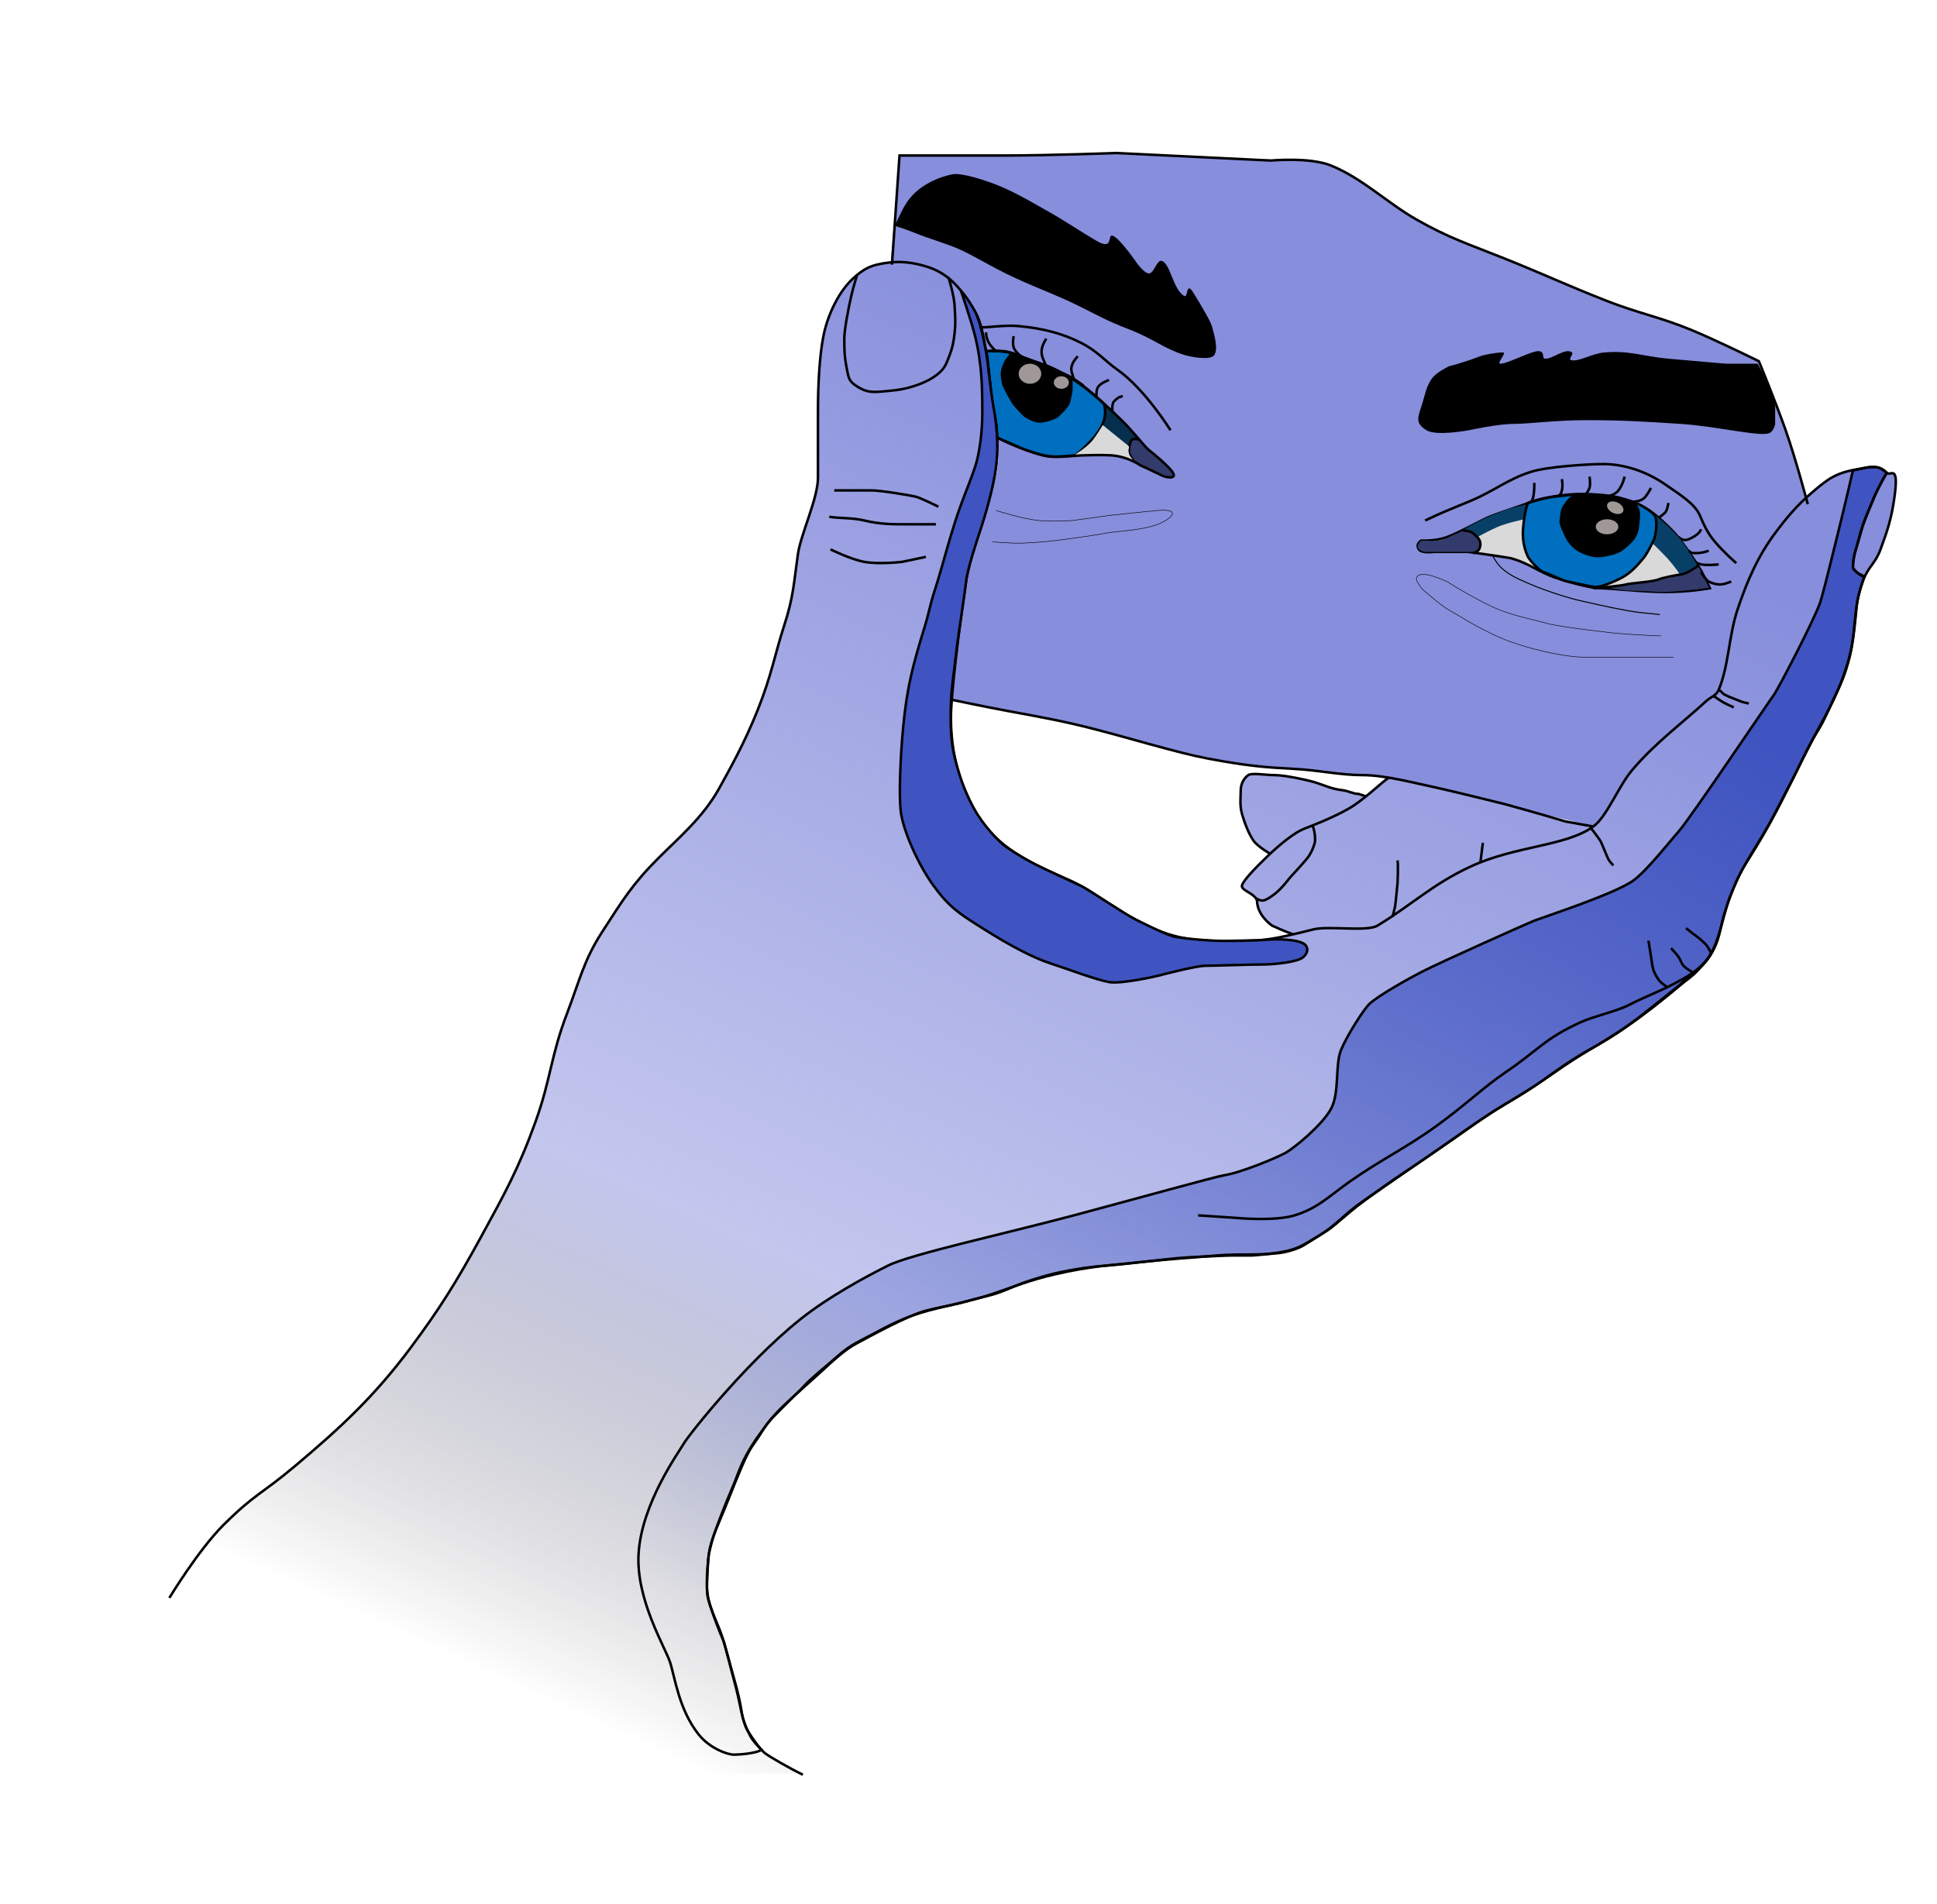 <svg width="772" height="759" viewBox="0 0 772 759" fill="none" xmlns="http://www.w3.org/2000/svg">
<path d="M232 708C242.8 708 294.5 707 319 707L314 704.5C312 703.5 307.717 701.485 304.5 698.5C302.264 696.425 301.152 695.064 299.5 692.5C297.416 689.267 296.431 686.223 296 684.5C295.168 681.172 294 674.5 292.5 670C291 665.5 290 657 288 652.5C286 648 282.5 639.5 282 637.5C281.709 636.336 282 628 282 624C282 620 284 613.5 284 613.5C284 613.5 288.166 602.484 291 595.5C293.298 589.836 297 581 297 581C297 581 300.457 574.378 304 570C306.868 566.457 309.733 563.179 313 560C316.37 556.72 318.059 554.705 321.5 551.5C326.754 546.607 329.654 544.121 334 540.5C337 538 344 534 344 534L356.5 527.5C356.5 527.5 361.502 525.207 364.5 524C370.521 521.576 380.5 520 380.5 520C385.333 519 389.731 517.703 395.5 516C401.068 514.356 408.462 511.415 409.5 511C412 510 423 507.5 430 506C437 504.5 454 503 454 503L455.272 502.902C463.466 502.272 471.268 501.671 481.5 501C490.082 500.437 499.469 500 503.5 500C509.5 500 514.3 498.4 515.5 498C517 497.5 525 493 526.5 492C528 491 536.752 483.686 543 479C551 473 569 461 573.5 458C578 455 582.131 451.771 587.5 448C595.123 442.646 599.653 440.521 607.5 435.5C622.79 425.717 641.5 414 647 410.5C652.5 407 669.367 393.132 670 392.5C671.5 391 678.404 386.232 682 380.5C686.661 373.069 687.5 362.5 689 359C689.812 357.105 691.721 351.926 694 347.5C697.083 341.514 702.329 333.842 703 332.5C704 330.5 711.701 316.848 717 306.5C720.264 300.126 725 291 725.5 290C726 289 732.753 277.343 735.5 268.5C737.51 262.027 738.167 256.833 739 251.5C739 251.5 739.311 243.47 740.5 238.5C741.362 234.897 742.044 232.907 743.5 229.5C745.252 225.402 747.333 224.667 749.5 218.5C751.667 212.333 754.144 207.547 755 200C755.141 198.759 756 190 755 189C754 188 753.794 188.94 752.5 188.5C751.056 188.009 750.447 186.982 749 186.5C747.5 186 745.641 186.323 743.5 186.5C740.523 186.746 738.878 187.2 736 188C733.203 188.778 730 190.5 728.5 191.5C724.817 193.956 723.287 195.035 720 198C717.64 200.129 716.198 202.204 714 204.5C709.949 208.731 707.167 212.333 705 216C702.833 219.667 699.5 226 698 228.5C697.258 229.737 693.667 239.5 692 244.5C690.333 249.5 690.413 253.457 689 259.5C687.674 265.172 687.055 268.334 685 274.5C684.5 276 683.172 277.219 682 278C680.5 279 677.5 281.654 676.5 282.5C675.5 283.346 665.132 292.368 664.5 293C663 294.5 657 300 653.5 303.5C650 307 646.35 311.166 643.5 317.5C639 327.5 634.5 329.5 634.5 329.5C634.5 329.5 631.157 328.683 630 328.5C624 327.553 612.653 323.841 601.5 321C582.041 316.044 553.5 310 553.5 310L544.5 317.5C544.5 317.5 541 316.5 539 316C537 315.5 524.5 312 518 310.5C516.051 310.05 507.5 309.303 505.5 309C503.5 308.697 498.57 308.244 497 309.5C494.5 311.5 493.895 318 494.5 321L494.535 321.172C494.98 323.386 496.375 330.325 499 334C501.5 337.5 506 340.5 506 340.5C506 340.5 502.182 344 501 345.5C499.525 347.372 495 351.5 495 353C495 355.903 501 356.684 501 359.5C501 361 502.167 363.667 504 366C504 366 505.988 368.494 507 369C509 370 512.667 371.833 515 372.5C515 372.5 509.69 373.766 506.5 374.5C504.5 374.96 486 375.267 482.5 375C475.231 374.445 470.978 374.109 464 372C461 371.093 443.5 361 443.5 361C439 358 427.5 351.5 427.5 351.5C427.5 351.5 413.5 345.5 409.5 343C405.5 340.5 397.653 335.696 394 331C390.5 326.5 386.859 319.157 383.5 311C380 302.5 379 289.5 379 289.5C379 289.5 378.726 278.806 379.5 273C380.5 265.5 381.922 254 383 246.5C384.01 239.475 384.534 234.944 386 228C387.468 221.046 389.047 217.334 391 210.5C392.562 205.033 393.69 202.033 395 196.5C396.509 190.127 398 186.549 398 180C398 174.5 396.195 161.369 394.5 149.5C393.715 144 393.334 135.826 390 128C387.834 122.916 387.102 120.191 383.5 116C381.7 113.906 380.641 112.744 378.5 111C375.176 108.293 373.092 106.778 369 105.5C365.254 104.33 357.5 104 357.5 104C357.5 104 352.389 104.143 348.5 105.5C345.527 106.537 343.972 107.55 341.5 109.5C340.233 110.5 336.5 114.5 335.5 116C334.5 117.5 330 127 329.5 129C328.875 131.5 327 140.5 327 144C327 147.5 326.111 155.471 326 162.5C325.84 172.66 326 188 326 188C326 188 325.832 192.983 325.5 195.5C325.128 198.319 323.5 202.5 323.5 202.5L320 213.5C320 213.5 318.685 217.725 318 221.5C317.3 225.362 317.105 229.122 316.5 233C315.601 238.755 313 247.5 313 247.5C313 247.5 309.919 259.466 307.5 267C304.573 276.117 299 290 299 290C299 290 295.843 296.446 294.5 299.5C291.965 305.264 288 312 288 312C288 312 282.216 320.839 278.5 325.5C275.057 329.819 270 335 270 335L264 341C264 341 259.147 345.492 256.5 348.5C254.1 351.227 251 355.5 251 355.5L244 365C244 365 236.667 375.667 235 380C233.333 384.333 231.5 389.5 230.5 392C230.168 392.83 224.5 407 223.5 410.5C222.5 414 221.309 418.492 220.5 422C218.19 432.014 215.169 442 214 445.5C210.508 455.957 207.831 462.09 203 472C197.807 482.652 194.467 488.39 188.709 498.282L188 499.5C183.772 506.765 179.175 514.5 177 518C172.827 524.717 165.5 535 165.5 535C165.5 535 159.162 543.478 154.5 549C148.704 555.865 144.936 559.732 138.5 566C131.854 572.472 121 581.5 121 581.5C121 581.5 112.169 588.52 105.5 594C99.298 599.096 93.551 602.701 88 608.5C83.782 612.906 81.555 615.543 78 620.5C73.765 626.405 68.5 636 68.5 636C69.167 637.667 70.021 649.364 73 657C80.93 677.325 92.548 688.405 113 696C130.573 702.526 142.297 694.746 161 696C189.057 697.881 218.5 708 232 708Z" fill="url(#paint0_linear_306_6402)"/>
<path d="M358.5 62L355 104.5C355 104.5 359.903 104.088 363 104.5C367.713 105.128 370.376 106.134 374.5 108.5C378.23 110.64 380.833 112.667 383 115.5C385.167 118.333 389.5 125 389.5 125C389.5 125.8 391.833 134.667 393 139C393 139 395.961 156.309 397 167.5C397.524 173.152 398.312 176.333 398 182C397.627 188.768 396.193 192.437 394.5 199C392.711 205.937 391.084 209.646 389 216.5C387.4 221.761 385.985 224.59 385 230C384.367 233.479 384.404 235.487 384 239C382.922 248.384 382.194 253.63 381 263C380.228 269.054 379.5 279 379.5 279C379.5 279 386.909 280.391 392 281.5C402.103 283.701 407.891 284.33 418 286.5C430.178 289.115 435.931 290.667 448 293.745C455.435 295.641 467 298.745 467 298.745C475.333 300.745 493.5 304.5 493.5 304.5C493.5 304.5 517.833 306.833 530.5 308C543.167 309.167 545.832 309.015 553 310C560.134 310.98 562.478 311.906 569.5 313.5C595.178 319.328 635 329.5 635 329.5C636.5 327.833 641 323 641 323C641 323 648.5 308.5 653 304C654.523 302.477 666.667 291 673 285.5C679.333 280 682.991 278.349 685 275C688 270 691 244.833 693.5 239.5C696 234.167 700.182 223.932 701 222.5C703 219 712 205.5 719.5 198.5C719.5 198.5 717.361 188.364 715.5 182C712.934 173.225 710.935 168.472 707.5 160C704.937 153.68 700.5 144 700.5 144C700.167 143.667 699.3 142.9 698.5 142.5C697.5 142 680 134 677.5 133C675.826 132.331 662.733 126.995 661 126.5C657.5 125.5 642 120.5 642 120.5C642 120.5 622.833 112.667 613 108.5C608 106.5 597.2 101.9 596 101.5C594.5 101 583.459 97.033 575.5 93C568.867 89.639 565 87.333 560 84.5C555 81.667 543.5 73 543.5 73C540.333 71.333 535.9 68.5 531.5 66.5C527.1 64.5 522 63.5 520 63.5C520 63.5 508.284 63.704 499.5 63.5C488.358 63.242 482.133 62.52 471 62C461.629 61.563 450.379 60.805 441 61C434.741 61.13 415.761 62 409.5 62H358.5Z" fill="#878EDC"/>
<path d="M463 184C463.4 184.4 468 188.5 467.5 189.5C466.999 190.5 466 190 466 190C465 189.833 464.5 189.5 461.5 188.5C458.5 187.5 455 185.833 452.5 184C451.5 183.267 450.8 182.2 450 181C449.2 179.8 450 178 450.5 177L451.5 175.5C452 175.5 451.8 175 453 175C454.2 175 456 177.5 457 178.5C458.833 180.333 462.6 183.6 463 184Z" fill="#323B6B"/>
<path d="M734.5 204.5C735.5 200.5 738.5 187.5 738.5 187.5C738.5 187.5 741.5 187 743.5 186.5C744.47 186.257 746.733 185.908 749 186.5C749.597 186.656 752 188.5 752 188.5C752 188.5 748.823 193.857 747.5 197L747.471 197.069C745.207 202.449 743.496 206.513 742.5 209.5C741.5 212.5 740.5 216.5 739.5 219.5C738.944 221.167 738.5 225 738.5 226C738.5 227 739.756 227.756 740.5 228.5C741.5 229.5 743 230 743 230C743 230 740.369 237.44 740 241.5C739.5 247 738.851 253.5 738 258C736.899 263.826 735.152 269.697 732.5 275C730 280 727.5 286.5 725 290.5C720.325 297.98 716.634 306.5 714.5 310.5C709.688 319.519 707.696 324.196 702.5 333C698.755 339.346 695.596 343.813 692.5 350.5C690.098 355.689 689.449 357.638 687.75 362.749L687.5 363.5C685.686 368.949 685.618 373.388 683 378.5C680.951 382.501 679.579 383.725 676.5 387C674.223 389.423 672.551 390.367 670 392.5C662.115 399.091 656.429 403.621 648 409.5C639.595 415.362 635.621 416.961 627 422.5C622.262 425.545 616.23 429.942 611.5 433C603.991 437.855 599 440.511 594.5 443.5C586.691 448.687 582.741 451.712 575 457L574.682 457.217C568.7 461.304 565.032 463.81 559 468C553.034 472.144 549.889 474.248 544 478.5C539.915 481.45 535.667 485.167 533.5 487C531.333 488.833 530 490 527.5 491.5C525.356 492.786 522 495 519.5 496.5C517 498 512 499.318 510 499.5C508 499.682 499.8 500.5 499 500.5H491C488.667 500.5 483.183 500.818 478.5 501C470.851 501.297 468.109 501.661 460.5 502.5C455.42 503.06 452.082 503.457 447 504C440.953 504.646 438.012 504.583 432 505.5C422.87 506.892 417.75 508.046 409 511C404.431 512.542 402.06 513.932 397.5 515.5C394.405 516.564 391.158 517.14 388 518C383.566 519.208 382.481 519.478 378 520.5C372.32 521.794 367.5 523.069 363.5 524.5C359 526.11 354.244 528.353 348.5 531.5C342.509 534.782 339.106 535.961 334 540.5C329.5 544.5 323.358 549.285 320.5 552.5C316.5 557 310.579 561.104 305.5 568C302.223 572.449 300.146 575.148 297.5 580C294.614 585.292 293.912 588.476 291.5 594C288.801 600.181 285.5 609 284.5 612C283.5 615 282.5 619.5 282.5 619.5C282.5 619.5 281.171 629.898 282 635.5C282.931 641.792 286.075 646.938 288 653C289.982 659.239 290.686 662.71 292.5 669C293.957 674.052 295 678.5 295.5 682C296 685.5 297.239 688.531 299 692C300.269 694.5 303.5 697.5 303.5 697.5C301.667 699 294.5 699.5 292.5 699.5C290 699.5 282.94 697.05 278.5 691.5C270.5 681.5 269 668.5 267 662.5C265 656.5 253.472 637.609 254.5 619.5C255.64 599.405 270.5 579 272.5 575.5C274.5 572 300.6 539.013 323.5 522.5C335.405 513.915 349.163 506.919 354 504.5C363 500 400.711 491.776 428 484.5C452.298 478.021 484.402 469.053 488 468.5C494.5 467.5 509 461.5 512.5 459.5C516 457.5 527 448.5 530.5 442C534 435.5 532 424.5 534.5 418.5C537 412.5 543.806 401.92 546 400C550 396.5 561.333 390.167 566.5 387.5C574.5 383.371 609.5 367.8 611.5 367C614 366 643.577 356.399 651 351C656.5 347 666.008 334.824 669 331.5C673.5 326.5 704.879 279.828 707 277C708.5 275 723.166 247 725.5 240C726.923 235.731 733.464 208.644 734.5 204.5Z" fill="url(#paint1_linear_306_6402)" stroke="black"/>
<path d="M577 214C572.167 215.833 566.5 215.5 566.5 215.5C566.5 215.5 564 216.733 565.5 219C566.625 220.7 571.5 220 571.5 220H585C585 220 596.333 221.5 602 222.5C609.5 224.5 613.429 228.202 620.5 230.5C626.986 232.608 634.5 234.5 637.5 234.5C642.5 234.5 654.5 236 664 236C673.5 236 681.5 234.5 681.5 234.5C681 233.333 678 227.5 678 227.5C678 227.5 671.11 216.11 666.5 211.5C660 205 656.003 201.566 647.5 199C640.386 196.853 632.5 197 628.5 197C624.5 197 615 198.227 610.5 200C606 201.773 597 204.5 592.5 206.5C589.645 207.769 581.833 212.167 577 214Z" fill="#D9D9D9" stroke="black"/>
<path d="M651.5 232.5C647.222 233.052 640.7 234 639.5 234L642 234.5C642 234.5 647.5 235.5 650.5 235.5C653.5 235.5 660.067 236 662.5 236C665.5 236 671.5 235.5 675.5 235C678.518 234.623 680.667 234.5 681 234L677 226L672 228.5C671.368 228.816 667.24 229.946 664.5 230.5C659.056 231.601 657.008 231.79 651.5 232.5Z" fill="#323B6B"/>
<path d="M428 151.5C428 150.5 426.686 148.069 427 146.5C427.5 144 429 142.833 429.5 142" stroke="black"/>
<path d="M632 197C632.333 196.667 633.1 195.7 633.5 194.5C633.9 193.3 633.667 191 633.5 190" stroke="black"/>
<path d="M669 214C669.5 214.667 671 215.8 673 215C675 214.2 676.5 213 677 212.5C677.5 212 678 211 678 211" stroke="black"/>
<path d="M675 223C675.167 223.5 676 224.6 678 225C680 225.4 683.5 225.167 685 225" stroke="black"/>
<path d="M439.5 169.5L450 178C450 178 450.503 176.218 451 175.5C451.629 174.592 453.5 175 453.5 175C453.5 175 449.716 170.327 448.5 169C444.951 165.126 440 161 440 161C440 161 440.5 164.133 440.5 165.5C440.5 167.257 439.5 169.5 439.5 169.5Z" fill="#062F4D"/>
<path d="M597 210C593.944 211.295 589 214 589 214C589 214 588.009 213.027 587 212.5C585.682 211.811 583.5 211 583.5 211C583.5 211 587.178 208.895 590 207.5C593.218 205.909 597.595 204.136 601 203C604.819 201.726 609 201 609 201C609 201 608.412 202.571 608 204C607.724 204.957 607.5 207 607.5 207C607.5 207 600.754 208.409 597 210Z" fill="#083F67"/>
<path d="M575.5 215C573 216 569 215.5 567 215.5C565.861 215.5 565 217 565 218C565 219 567 220 568 220H575H584H588.5C588.5 220 590.243 217.47 590 216.5C589.5 214.5 587.5 213 587.5 213C587.5 213 585.667 211.833 584.5 211.5C583.333 211.167 577.5 214.2 575.5 215Z" fill="#323B6B"/>
<path d="M664.5 222.5C664.5 222.5 660.167 218 658.5 216.5C658.5 216.5 659.683 214.014 660 212C660.364 209.685 660 205.5 660 205.5C660 205.5 664.493 209.416 667 212C669.612 214.692 670.968 216.347 673 219.5C674.562 221.923 676.5 225.5 676.5 225.5C676.5 225.5 674.523 227.292 673 228C671.711 228.599 669.5 229 669.5 229C668.167 226.667 664.5 222.5 664.5 222.5Z" fill="#083F67"/>
<path d="M397 203.5C397 203.5 407.214 206.814 414 207.5C419.245 208.03 427.5 207.5 427.5 207.5C431.5 207 442 205.5 442 205.5C442 205.5 455.833 204 461.5 203.5C467.167 203 467.833 204.333 467 205.5C466.167 206.667 463.695 208.156 461.5 209C455 211.5 445.5 211.667 441 212.5C436.5 213.333 432.329 213.963 424.5 215C417.873 215.878 414.677 216.177 408 216.5C403.319 216.726 395.5 216 395.5 216" stroke="black" stroke-width="0.2"/>
<path d="M396.5 145.5C396.5 142 400.5 140 400.5 140C400.5 140 404.082 141.17 408 142.5C410.339 143.294 416.5 145.5 416.5 145.5C416.5 145.5 422.997 148.384 426 150C428.862 151.54 431.5 153.5 431.5 153.5V155C431.333 156 430.4 158.9 430 160.5C429.5 162.5 427 166 427 166C427 166 424.5 169.5 421.5 171C421.053 171.224 415.698 172.49 412 172C408.262 171.505 405 170 403 168.5C401 167 397.5 157 397.5 157C397.5 156.2 396.5 149 396.5 145.5Z" stroke="black"/>
<path d="M440 167.5C440.677 165.053 440.5 162.667 440 161C440 161 434.73 156.149 431 153.5C427.287 150.863 425.022 149.637 421 147.5C416.448 145.081 412.611 144.805 408 142.5C405 141 401 140 397 140L393 140L393.5 142L394 147L395.5 161L397 169L397.5 174.5C397.5 174.5 402.543 177.075 406.5 178.5C410.742 180.027 415.494 181.86 420 182C423.369 182.105 428.5 181.5 428.5 181.5C430.667 180.167 435.5 175 435.5 175C435.5 175 439 171.115 440 167.5Z" fill="#006FBF" stroke="black"/>
<path d="M594.5 221C595.333 222.167 596.316 224.313 598 226C601.085 229.09 604.999 230.752 609 232.5C616.526 235.787 625.5 238.5 630 239.5C632.183 239.985 640.605 241.994 649 243.5C653.839 244.368 657.5 244.5 661.5 245" stroke="black" stroke-width="0.4"/>
<path d="M629.5 201C630.5 200 632.937 199.159 635.5 199L635.509 198.999C637.261 198.89 639.261 198.766 641 199C643.448 199.329 646.167 200.167 647 201C647.833 201.833 648.904 202.93 649.5 204.5C650.332 206.69 650.323 208.306 649.5 210.5C648.53 213.085 646.424 214.678 644 216C639.886 218.244 635.5 217.649 632.5 216.5C630.374 215.686 628.5 213.5 627.5 212.5C626.5 211.5 626.373 208.168 627 205.5C627.559 203.118 628.5 202 629.5 201Z" stroke="black"/>
<path d="M583 211.5C583 211.5 585.996 211.5 586.994 212.5C587.993 213.5 589.836 214.553 589.99 216.5C590.069 217.493 589.982 218 589.491 219C589 220 587 220.5 587 220.5" stroke="black"/>
<path d="M568 207.5C574.5 204.333 577.89 203.131 586.5 199.5C595.662 195.636 601.111 190.889 610.5 188C617 186 633 185 639 185C646.28 185 655.205 187.299 663.5 193C669.876 197.382 675.53 200.904 677.5 205.5C679 209 680.5 212.5 683.5 216C686.894 219.96 690.333 223 692 224.5" stroke="black"/>
<path d="M670 169C684.743 169.968 702.5 174.5 705.5 172.5C707.125 171.417 707.5 169 707.5 169V162.5C707.5 160 704.5 152.5 704.5 152.5L700.5 145H688C688 145 674.561 143.857 665 143C655.034 142.106 649.47 139.647 639.5 140.5C634.158 140.957 629 144.5 626 143.5C625.055 143.185 627.277 141.122 626.5 140.5C624 138.5 619 143 616 143C614.2 143 616 140.5 613.5 140C611 139.5 601 145 598 145C596.2 145 600.8 140.5 599 140.5C596.5 140.5 591.828 141.314 590 142C582 145 577.5 146 577.5 146C577.5 146 572.818 148.237 571 150.5C568.354 153.793 567.836 157.993 566.5 162L566.468 162.096C564.885 166.843 564.224 168.827 568.5 171.5C572.5 174 585.5 171.5 585.5 171.5C585.5 171.5 597 169 603 169C609 169 620.284 167.5 632 167.5C646.449 167.5 655.582 168.054 670 169Z" fill="black"/>
<path d="M523 329C523.833 330.167 524.4 334.4 524 336C523.5 338 522.5 340 521.5 341.5C520.7 342.7 516.167 347.667 514 350C514 350 511 354 508.5 356C507.271 356.983 504.571 359.108 503 359C501.595 358.903 500.5 358 500.5 358" stroke="black"/>
<path d="M330.5 206C333.953 206.667 339.806 206.339 344.5 207.5C351.044 209.119 357.139 209 360.592 209C364.045 209 370.303 209 373 209" stroke="black"/>
<path d="M332.5 195.5C336.333 195.5 344.7 195.5 347.5 195.5C351 195.5 363 197.5 365 198C366.6 198.4 371.667 200.833 374 202" stroke="black"/>
<path d="M685 275C686 275.5 686.5 276.5 687.5 277C689.78 278.14 692.606 279.053 693.5 279.5C694.5 280 696.167 280.167 697 280.5" stroke="black"/>
<path d="M674.5 387.5C674.5 387.5 672.117 386.254 671 385C669.953 383.825 669.899 382.793 669 381.5C667.972 380.022 666 378 666 378" stroke="black"/>
<path d="M67.5 637C67.5 637 79.02 617.958 89 608C101.537 595.492 103.947 595.899 117.5 584.5C135.805 569.105 149.187 556.664 163.5 537.5C175.267 521.746 182.071 510.755 191.5 493.5C201.093 475.944 206.737 465.829 213.5 447C219.52 430.238 219.605 420.623 226 404C230.892 391.284 232.581 382.928 240 371.5C248.211 358.851 251.836 352.664 262.5 342C270.5 334 280.194 325.822 286.5 314.5C290.678 307 296.804 296.065 302 283C307.62 268.869 308.774 260.954 312.5 249.5C316.226 238.046 316.315 232.926 318 221C319.148 212.88 326 198.701 326 190.5C326 179.175 326 173.946 326 164.5C326 160.5 326 143.5 328.5 132.5C330.185 125.084 334.381 116.125 340 111C342.921 108.336 345.647 106.389 349.5 105.5C356 104 362.013 103.91 370 106.5C378.993 109.416 384.365 116.761 389 125C393.5 133 394.188 154.695 396 163C402 190.5 387.997 212.032 385 232C382.003 251.968 379 277.5 379 286C379 294.5 380.098 308.711 389 324C399.532 342.09 420.5 347.5 430.5 353C440.5 358.5 451.87 368.239 466 372.5C477.372 375.929 484.623 375 496.5 375C503.5 375 507.48 374.525 523.5 370.5C529.469 369 544.827 371.534 549 369C563 360.5 570.786 352.6 586 345.5C603.987 337.107 624.112 337.419 635 329.5C640.5 325.5 645 313.5 650.5 307C659.597 296.249 669.61 289.008 680 279.5C681.938 277.727 683.981 277.421 685 275C689 265.5 689 253.5 692.5 243C696.199 231.903 700.508 221.879 707.5 212.5C712.148 206.266 716.107 201.574 722 196.5C728.755 190.683 731.717 188.523 740.5 187C745.117 186.199 748.833 185.045 752 188.5C753.375 190 757 184.5 755 198.5C753.828 206.706 752.367 211.223 749.5 219C747.353 224.823 744.695 225.696 742.5 231.5C738.228 242.795 740.064 252.462 736.5 264C731.353 280.664 727.245 284.873 719.5 300.5C712.971 313.673 707.633 324.935 700 337.5C694.262 346.946 693.517 347.203 689.5 357.5C686.298 365.708 685.332 376.896 679.5 383.5C676.13 387.317 672.002 389.621 667.5 392C659.963 395.982 657.089 396.618 649.5 400.5C643.953 403.337 635.5 405 630 407.5C615.514 414.085 613.176 418.579 600 427.5C591.5 433.255 584.459 440.147 573 448.5C560.484 457.624 550.675 462.099 538 471C530.105 476.544 525.231 481.696 516 484.5C507.779 486.997 492.5 485.5 492.5 485.5L477.5 484.5" stroke="black"/>
<path d="M673.5 388.5C673.5 388.5 670.953 391.438 669 393C667.047 394.562 660.94 399.422 659 401C653.628 405.37 650 407.953 648.5 409C645.479 411.109 641.646 413.583 638.5 415.5C632.523 419.143 633.429 418.28 627.5 422C620.481 426.405 616.936 429.466 610 434C602.879 438.654 598.58 440.784 591.5 445.5C579.539 453.467 573.016 458.617 561 466.5C553.748 471.257 550.149 474.089 543 479C535.66 484.042 532.671 488.477 525 493C520.863 495.439 518.172 497.431 513.5 498.543C503 501.043 495.937 499.548 485 500.5C473.482 501.503 467.501 501.818 456 503C441.906 504.449 434.302 504.8 420.5 508C410.333 510.357 404.89 512.666 395 516C390.494 517.519 387.107 518.324 382.5 519.5C377.897 520.675 373.591 521.276 369 522.5C361.5 524.5 346 533.118 341.5 535.5C336.778 538 332.314 542.151 326.5 547.5C321.216 552.361 318.007 554.854 313 560C309.051 564.058 306.413 566.144 303.5 571C300.5 576 299.405 575.823 295.5 585C291.595 594.177 290.405 597.823 286.5 607C282.595 616.177 282.369 618.693 282 626.5C281.646 634 281.5 635.5 283 640C284.5 644.5 286.352 649.618 288.5 654.5C288.5 654.5 291.419 665.33 293.5 673.5C294.996 679.375 296 686.833 298 690C300 693.167 303 697.5 305 699C307 700.5 314.833 705 320 707.5" stroke="black"/>
<path d="M664.5 393.5C664.5 393.5 662.017 391.986 661 390.5C659.636 388.507 658.833 386.892 658.5 384.5C658.069 381.406 657 375 657 375" stroke="black"/>
<path d="M682 380C682 380 680.833 377.593 680 376.667C679.167 375.741 677.333 374.135 677 373.889C675.5 372.778 673.5 371.296 672 370" stroke="black"/>
<path d="M752 188.5C750.667 190.167 747 198 747 198C747 198 742.974 207.577 742.5 209C741.5 212 739.5 219.928 739 221.5C738.5 223.072 738.5 225.333 738.5 226C738.5 226.667 739.7 228.1 740.5 228.5C741.3 228.9 742.833 229.667 743.5 230" stroke="black"/>
<path d="M634 330C635.167 331.5 637.6 334.7 638 335.5C638.5 336.5 640.5 341.5 641 342.5C641.4 343.3 642.5 344.5 643 345" stroke="black"/>
<path d="M683 277.5C683.5 277.833 684.8 278.7 686 279.5C687.2 280.3 689.833 281.5 691 282" stroke="black"/>
<path d="M341.5 110C341.5 110 340.15 114.232 339.5 117C337.75 124.452 336.5 132 336.5 135C336.5 139.101 336.5 142 337.5 147C338.255 150.776 338.269 151.904 341.5 154C345.432 156.55 347.833 156.423 352.5 156C357.649 155.534 360.62 155.206 365.5 153.5C368.963 152.29 372.5 150.5 375 148C376.977 146.023 377.462 144.096 378.5 141.5C379.5 139 380.119 136.211 380.5 132.5C380.901 128.596 380.708 126.419 380.5 122.5C380.364 119.935 380.044 118.51 379.5 116C379.028 113.824 378 110.5 378 110.5" stroke="black"/>
<path d="M331 219C331 219 338.97 222.988 344.5 224C350.262 225.055 359.5 224 359.5 224L369 222" stroke="black"/>
<path d="M388.5 133.5C386.874 127.096 383 116 383 116C383 116 385.5 118.5 388.5 124C391.5 129.5 393.5 143.5 393.5 143.5C393.5 143.5 395 157 396 162.5C396.909 167.5 398.186 176.506 397 186C395.955 194.365 392.5 206 391 210.5C389.5 215 385.5 227 385 232C384.5 237 381.65 254.758 381 261C380.35 267.242 379.225 273.728 379 280C378.635 290.164 379.167 296.667 380.5 302C381.833 307.333 384.039 314.872 388 322C392.23 329.612 397.5 334.5 399 336C400.5 337.5 406.2 341.228 412.5 344.5C416.351 346.5 429 352.25 431.5 353.5C433.5 354.5 448.5 364.5 452.5 366.5C456.5 368.5 465.5 373 468.5 373.5C471.5 374 477.516 374.702 484 375C489.5 375.252 501.667 375 506.5 374.5C506.5 374.5 518.5 374 520.5 377C521.583 378.625 520.881 380.119 519.5 381.5C517.5 383.5 508 384.5 503 384.5C498 384.5 484 385 480.5 385C476.5 385 461.5 389 461.5 389C461.5 389 447 392.409 442 391.5C436.5 390.5 425.167 386.167 418.5 384C411.833 381.833 402.336 376.882 391.5 370L390.915 369.629C382.163 364.073 378.252 361.59 372 353C366.178 345 360 331.5 359 323.5C358.256 317.546 358.745 302.522 360 289.5C361.513 273.794 363.851 265.079 368.5 250C370.265 244.276 370.637 241.193 372.5 235.5C376 224.803 379 211.5 384 198.5C386.008 193.278 386.66 191.784 388.5 186.5C390.5 180.758 391.5 171.5 391.5 165C391.5 155.5 391.493 145.289 388.5 133.5Z" fill="#3F54C0" stroke="black"/>
<path d="M553.5 310C550.5 312 543.356 319.067 537.466 322.404C530.702 326.235 523.034 329.096 519.5 330.5C515.966 331.904 510.18 336.494 505 341.5C500.169 346.17 495.5 351 495 353C494.5 355 500 356 501 359C501 365 507 369 507 369C507 369 512 371.333 515.5 372.5" stroke="black"/>
<path d="M557 343C557.333 345.167 557 352 557 352C557 352 556.333 359.167 556 361.5L555 365.5" stroke="black"/>
<path d="M591 336L590 344" stroke="black"/>
<path d="M506.5 340.5C506.5 340.5 501.333 337.667 499.5 335C497.667 332.333 496 328 495 324.5C494.011 321.039 494.5 317.667 494.5 315C494.5 312.333 496 310 497.5 309C499 308 504.4 309 508 309C512.5 309 522.379 311.293 524.5 312C529 313.5 530.767 314.482 535 315C537.5 315.306 539.333 316.5 541.5 316.5L544.5 317.5" stroke="black"/>
<path d="M635 234.5C638.333 234.333 646.8 233.4 648 233C649.5 232.5 658.5 232 661 231C663 230.2 667.833 229.333 670 229C672.167 228.667 674.5 227 674.5 227L677 225.5" stroke="black"/>
<path d="M607 211C607.268 207.362 608 202.667 609 200.5L612.5 199.5C612.5 199.5 616.372 198.356 619.5 198C623.399 197.556 627.5 197 630.5 197C633.5 197 640 197.5 643.5 198C644.292 198.113 649.833 199.667 652 200.5C654.167 201.333 658.5 204 659.5 205.5C660.5 207 660.333 212.667 659 215.5C657.667 218.333 656.145 221.126 655 222.5C652.5 225.5 649.942 228.486 646 230.5C642.415 232.332 638 234 636 234C634 234 623.5 231.5 623.5 231.5C623.5 231.5 616.5 228.5 615 228C613.5 227.5 609.671 223.342 609 222C608 220 606.634 215.965 607 211Z" fill="#006FBF" stroke="black"/>
<path d="M667 262C657.167 262 636.3 262 631.5 262C625.5 262 613.406 259.85 602.5 256C591.3 252.046 581 245 578 243.5C575.6 242.3 569.667 237.333 567 235C567 235 564.192 231.63 564.5 230.5C565.63 226.356 577 232 577 232C581 234.667 589 239.2 595 242C602.5 245.5 611.5 247 616.5 248.5C621.5 250 644.5 252.5 644.5 252.5C644.5 252.5 657.833 253.5 662 253.5" stroke="black" stroke-width="0.2"/>
<path d="M454 175.333C454 175.333 451.455 174.313 450.727 175.843C450 177.372 450 178.902 450 180.431C450 181.343 451.455 182.98 451.818 184" stroke="black"/>
<path d="M399 147.5C399.633 144.64 401 142.833 402.5 141C402.5 141 406.907 142.241 409 143C410.808 143.655 411.698 143.828 413.5 144.5C415.41 145.212 416.5 145.5 418.5 146.5C420.5 147.5 422 148 424 149C424.988 149.494 427.5 151.5 427.5 151.5V155.5C427.5 156 427 158.5 426.5 160.5C426 162.5 421.5 166.5 421.5 166.5C421.5 166.5 417.079 168.731 414 168.5C411.212 168.291 408 166 408 166C408 166 404.5 162.5 403.5 161C402.5 159.5 400 155 399.5 153.5C399.5 153.5 398.445 150.008 399 147.5Z" fill="black"/>
<path d="M391 130.5C395 130.5 400.556 129.497 406 130C415.857 130.91 423.5 133 430.5 136.5C437.5 140 439.937 143.569 445.5 147.5C456.383 155.191 466.5 171.5 466.5 171.5" stroke="black"/>
<path d="M673 219.5C674 220 673 220.5 676 220.5C678.4 220.5 680.333 219.833 681 219.5" stroke="black"/>
<path d="M661 206.5C661.667 206 663.1 204.9 663.5 204.5C664.5 203.5 664.667 201.667 665 200.5" stroke="black"/>
<path d="M650 200C651.333 200 653.5 200 655.143 198.667C656.234 197.781 657.429 195.611 658 194.5" stroke="black"/>
<path d="M641.5 197.5C642 197.5 642.5 197.5 644 196.5C645.2 195.7 646 194 646.5 193C647 192 647.5 190 647.5 190" stroke="black"/>
<path d="M621.5 197.5C622 196.5 622 197.5 622.5 195.5C622.9 193.9 622.667 191.833 622.5 191" stroke="black"/>
<path d="M609 200.5C609.5 200.5 610.6 200.1 611 198.5C611.4 196.9 611.5 194.5 611.5 193.5V192.5" stroke="black"/>
<path d="M437 158.5C437 158.5 436.763 155.891 437.5 154.5C438.488 152.633 442 151.5 442 151.5" stroke="black"/>
<path d="M417 146C416.667 145.167 415.753 143.259 415.5 142.5C415 141 415 139.5 415.5 138C416 136.5 417 135 417 135" stroke="black"/>
<path d="M407.5 142.5C407.5 142.5 404.669 140.465 404 138.5C403.434 136.836 404 134 404 134" stroke="black"/>
<path d="M397 140C396 139.167 394.5 137.5 394 136.5C393.204 134.908 393 133.5 393 132.5" stroke="black"/>
<path d="M435.5 175.5C433.306 178.342 428 181.5 428 181.5H434.5C436.667 181.5 440.347 180.851 444 181.5C447.04 182.04 450.5 183.167 452 184C451.5 183 450.396 182.249 450 181C449.583 179.684 449.833 179 450 178L439.5 169.5C439.5 169.5 437.056 173.485 435.5 175.5Z" fill="#D9D9D9"/>
<path d="M355.5 105.5L358.5 62C358.5 62 382.707 62 399.5 62C418.245 62 445 61 445 61L506.5 64C506.5 64 522.127 62.578 530.5 66C543.086 71.144 552.694 80.755 564.5 87.5C577.48 94.915 585.625 97.438 599.5 103C615.837 109.549 624.11 113.584 640.5 120C653.13 124.944 661.459 126.335 674 131.5C684.125 135.67 701 144 701 144C701 144 707.586 159.956 711.5 171C715.756 183.01 720.5 201 720.5 201" stroke="black"/>
<path d="M379.5 279C379.5 279 392.245 281.698 402 283.5C415.293 285.956 424.423 287.574 437.5 291C448.013 293.755 454.498 295.704 465 298.5C473.698 300.816 478.626 301.992 487.5 303.5C498.342 305.342 504.517 305.937 515.5 306.5C525.64 307.02 534 309 543 309C552 309 563 312 572.5 314C577.142 314.977 599.5 320.5 599.5 320.5C599.5 320.5 614.667 324.667 624 327.5L635 329.5" stroke="black"/>
<path d="M364 77.5C359.861 81.709 358.667 86.334 356.5 90C356.5 90 361.531 91.559 365 93C369.855 95.017 376.668 96.929 381.5 99C388.5 102 394.367 106.113 405 111C414.692 115.455 420.435 117.279 430 122C439.796 126.836 440.331 127.509 450.5 131.5C459.89 135.186 464 139 472 141.5C473.677 142.024 482.438 144 484 141.5C485.562 139 484 133.5 483 130C482.429 128 478.333 121 475.5 116.5C472.667 112 473.536 118.854 472 118C467.5 115.5 466.5 105 463 104C461.123 103.464 459.95 108.892 458 109C455.891 109.117 452.5 104 452.5 104C452.5 104 443.5 91.096 442.5 94.5C442.005 96.186 442.167 99 437 96C431.833 93 423.5 87.5 419 85C413.719 82.066 405.486 76.994 398 74C393 72 383.422 68.716 379.5 69.5C374.5 70.5 368.33 73.097 364 77.5Z" fill="black"/>
<path d="M623 201.5C624.346 199.393 626 197.667 627.5 197H630H636C636 197 642.047 197.622 645.5 198.5C648.492 199.261 652 200.5 652 200.5C652 200.5 653.262 202.476 653.5 203.5C653.853 205.022 653.5 207.5 653.5 207.5C653.5 207.5 653.371 210.998 652.5 213C651.503 215.293 650.364 216.333 648.5 218C646.153 220.098 644 221 641.5 221.5C639 222 637.499 222.447 635 222C632.323 221.521 630 220.5 628.5 219.5C627.912 219.108 625.506 217.452 624 214.5C622.902 212.349 621.667 209.5 621.5 208C621.833 206.5 621.597 203.695 623 201.5Z" fill="black"/>
<ellipse cx="640.5" cy="210" rx="4.5" ry="3" fill="#A09797"/>
<ellipse cx="643.769" cy="202.398" rx="3.467" ry="2.25" transform="rotate(25.405 643.769 202.398)" fill="#A09797"/>
<path d="M393 140C393 140 400.167 139 405.5 141.5C410.833 144 422.985 148.091 427 150.5C432 153.5 440.172 160.795 447.5 168C451.64 172.071 456.4 178.3 458 179.5C459.6 180.7 466 186 467.5 188.5C469 191 465 190.5 463 189.5C460.317 188.159 454.5 185.5 454.5 185.5C454.5 185.5 449.417 181.848 442.5 181.5C438.363 181.292 433 181.5 433 181.5C428.667 181.5 422.5 182.5 418 182C416.012 181.779 409.958 180.074 405.5 178C402.099 176.418 397.5 174.5 397.5 174.5" stroke="black"/>
<ellipse cx="410.5" cy="149" rx="4.5" ry="4" fill="#A09797"/>
<ellipse cx="423" cy="152.5" rx="3" ry="2.5" fill="#A09797"/>
<path d="M678 228C678.333 228.994 680.218 231.464 681 231.834C685.5 233.964 687.5 232.686 690 231.834" stroke="black"/>
<path d="M443.5 164C443.167 163.5 443.2 160.8 444 160C444.8 159.2 446 158 447.5 158" stroke="black"/>
<defs>
<linearGradient id="paint0_linear_306_6402" x1="411.989" y1="104" x2="160.5" y2="652" gradientUnits="userSpaceOnUse">
<stop stop-color="#878EDC"/>
<stop offset="0.667" stop-color="#878EDC" stop-opacity="0.5"/>
<stop offset="1" stop-opacity="0"/>
</linearGradient>
<linearGradient id="paint1_linear_306_6402" x1="503.218" y1="186.174" x2="254" y2="630.5" gradientUnits="userSpaceOnUse">
<stop stop-color="#3F54C0"/>
<stop offset="1" stop-color="#3F54C0" stop-opacity="0"/>
</linearGradient>
</defs>
</svg>
